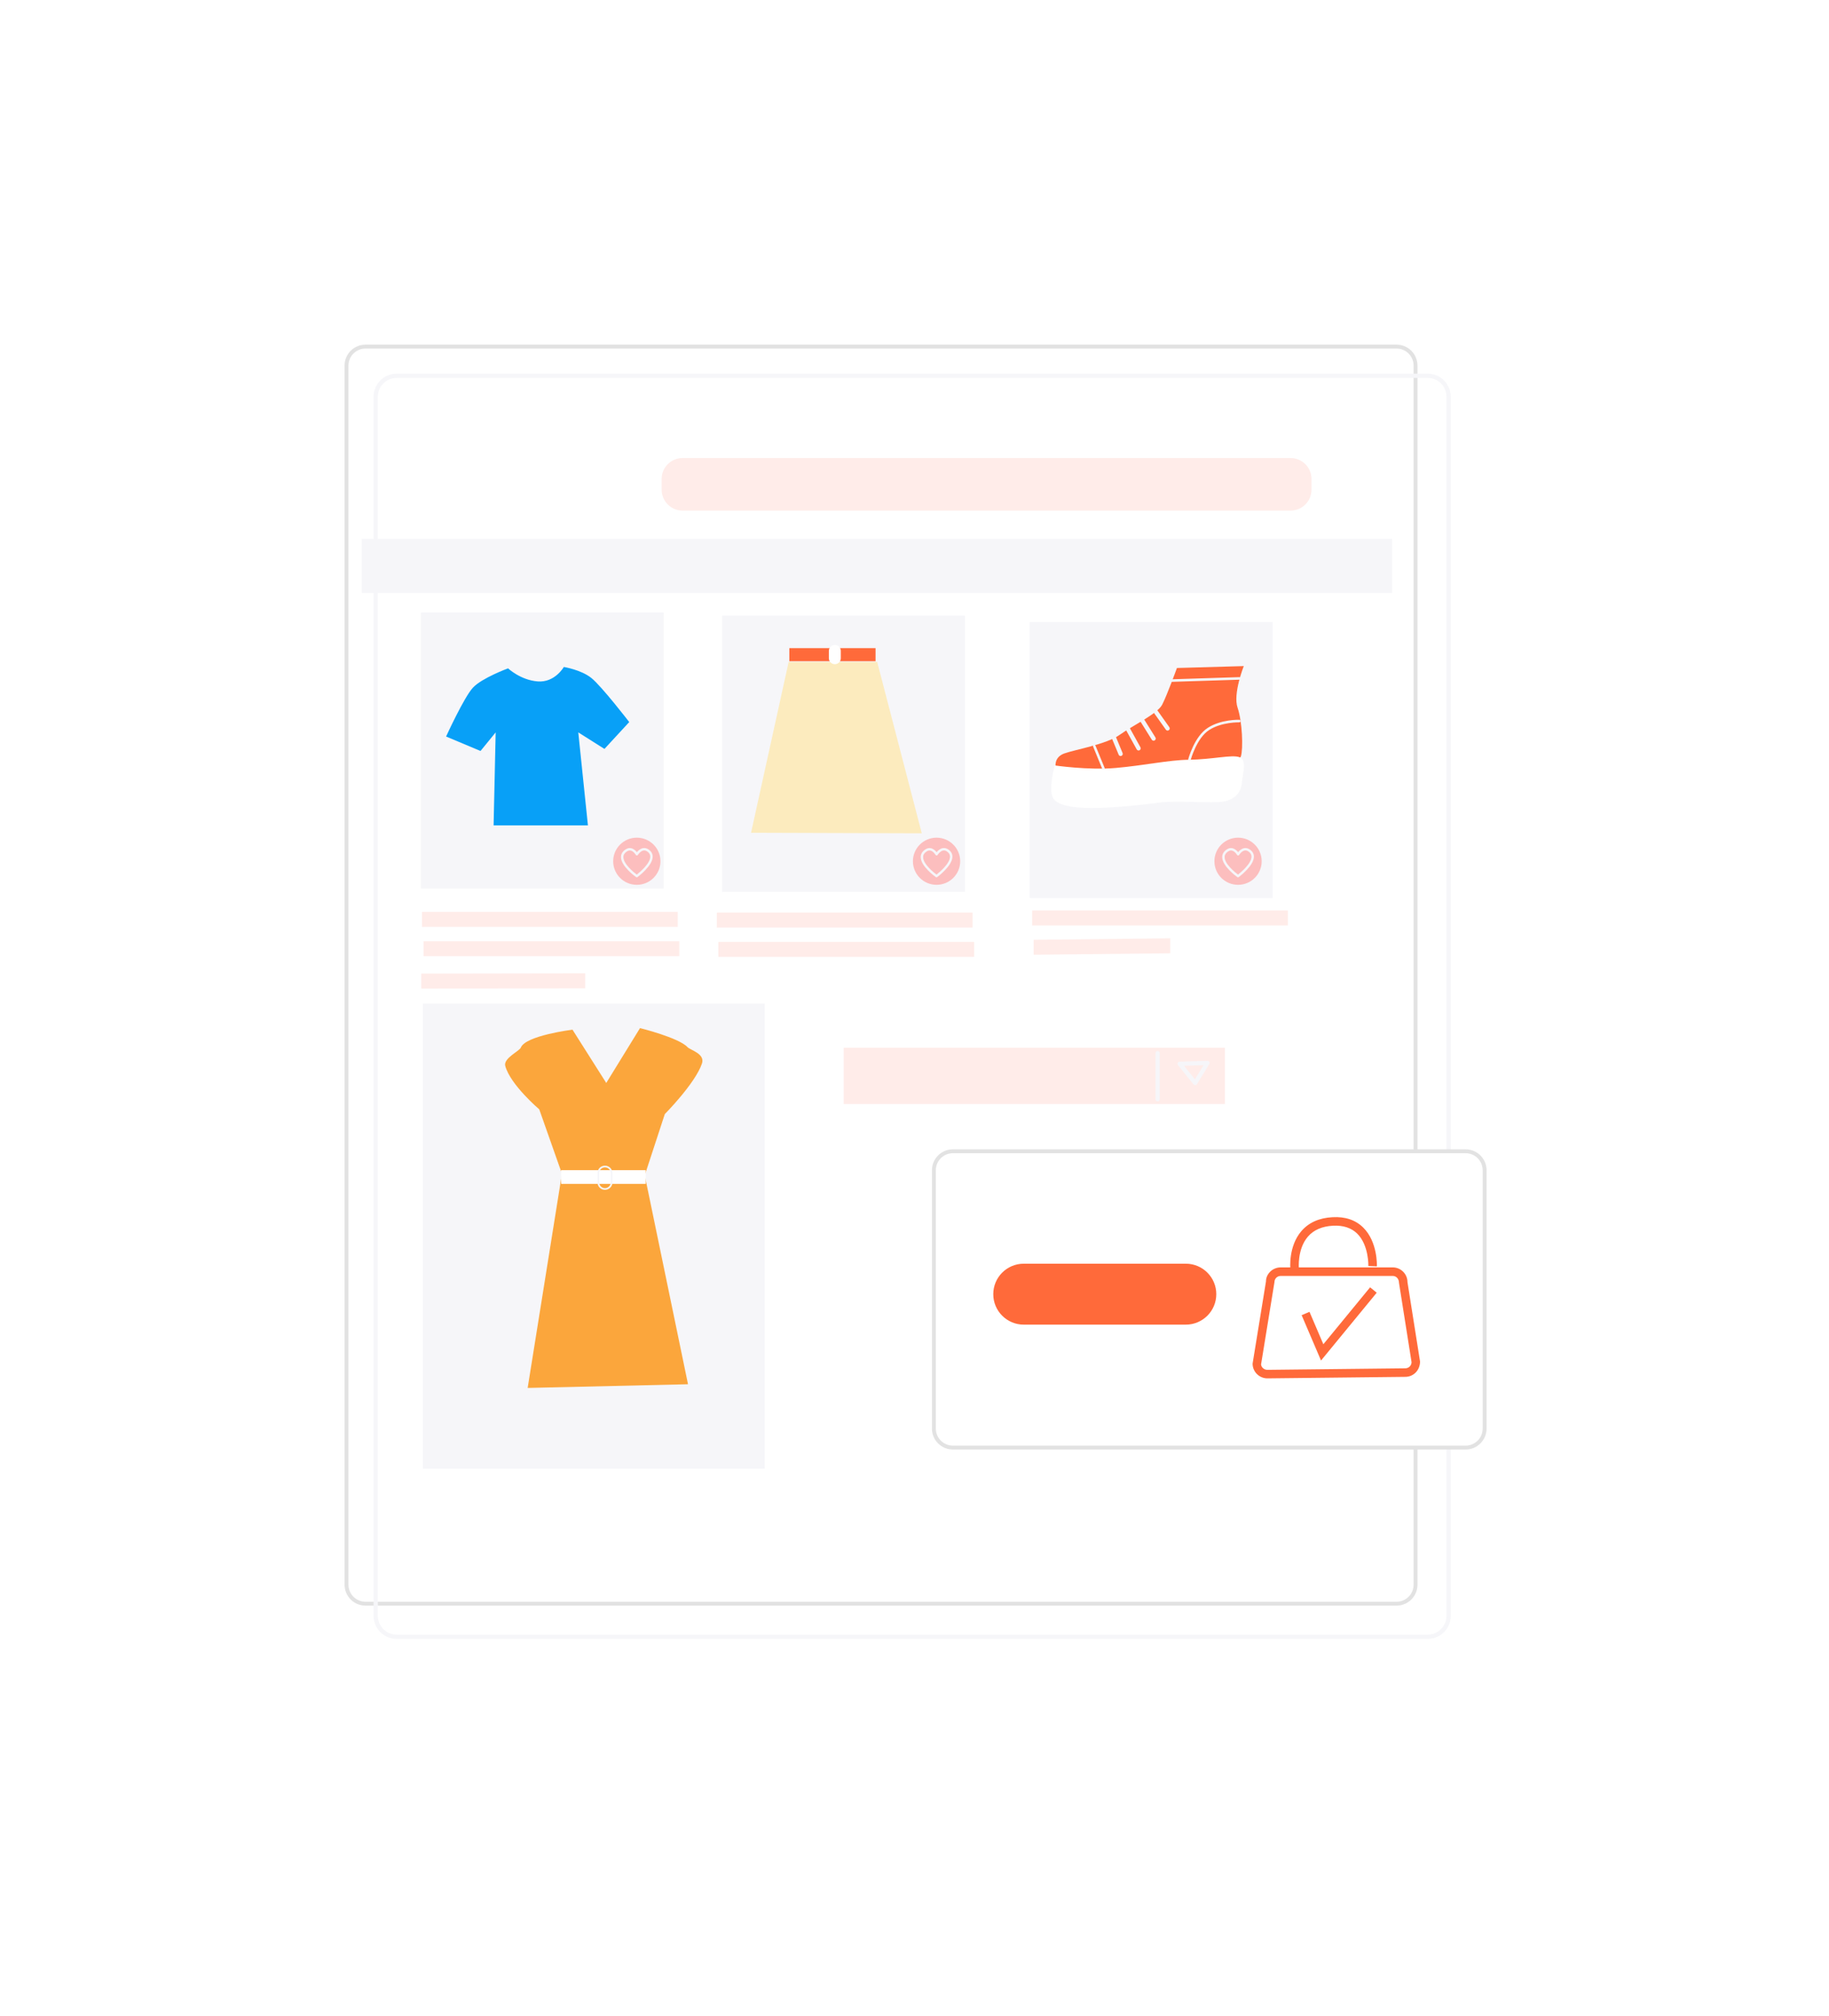 <svg width="235" height="259" viewBox="0 0 235 259" fill="none" xmlns="http://www.w3.org/2000/svg">
<circle cx="113.5" cy="125.5" r="97.5" fill="white"/>
<path d="M179.438 44.524H46.959C45.615 44.524 44.523 45.615 44.523 46.96V203.569C44.523 204.915 45.615 206.005 46.959 206.005H179.438C180.783 206.005 181.875 204.915 181.875 203.569V46.96C181.875 45.615 180.783 44.524 179.438 44.524Z" fill="white" stroke="#E2E2E2" stroke-width="0.5"/>
<g filter="url(#filter0_d_2823_2958)">
<path d="M46.96 44.549C45.63 44.549 44.548 45.63 44.548 46.96V203.57C44.548 204.9 45.63 205.982 46.96 205.982H179.438C180.769 205.982 181.851 204.9 181.851 203.57V46.96C181.851 45.63 180.769 44.549 179.438 44.549H46.96ZM179.438 206.53H46.96C45.328 206.53 44 205.202 44 203.57V46.96C44 45.328 45.328 44 46.96 44H179.438C181.072 44 182.4 45.328 182.4 46.96V203.57C182.4 205.202 181.072 206.53 179.438 206.53Z" fill="#F6F6F9"/>
</g>
<path d="M54.07 78.683H85.283V114.152H54.07V78.683Z" fill="#F6F6F9"/>
<path d="M92.781 79.089H123.994V114.557H92.781V79.089" fill="#F6F6F9"/>
<path d="M132.305 79.899H163.517V115.368H132.305V79.899Z" fill="#F6F6F9"/>
<path d="M54.324 128.919H98.26V188.667H54.324V128.919Z" fill="#F6F6F9"/>
<path d="M87.699 58.84H165.822C167.305 58.84 168.508 60.043 168.508 61.526V62.904C168.508 64.388 167.305 65.59 165.822 65.59H87.699C86.215 65.59 85.012 64.388 85.012 62.904V61.526C85.012 60.043 86.215 58.84 87.699 58.84" fill="#FFECE9"/>
<path d="M46.48 69.226H178.863V76.168H46.48V69.226Z" fill="#F6F6F9"/>
<path d="M54.215 117.14H87.082V119.062H54.215V117.14Z" fill="#FFECE9"/>
<path d="M92.098 117.23H124.964V119.153H92.098V117.23" fill="#FFECE9"/>
<path d="M132.613 116.958H165.479V118.881H132.613V116.958Z" fill="#FFECE9"/>
<path d="M54.418 120.904H87.283V122.827H54.418V120.904Z" fill="#FFECE9"/>
<path d="M92.297 120.996H125.165V122.917H92.297V120.996Z" fill="#FFECE9"/>
<path d="M132.809 120.724L150.363 120.535V122.457L132.809 122.645V120.724" fill="#FFECE9"/>
<path d="M54.121 125.065L75.188 125.031V126.954L54.121 126.988V125.065Z" fill="#FFECE9"/>
<path d="M108.402 134.585H157.385V141.822H108.402V134.585Z" fill="#FFECE9"/>
<path d="M148.738 141.483C148.587 141.483 148.465 141.359 148.465 141.209V135.286C148.465 135.134 148.587 135.012 148.738 135.012C148.89 135.012 149.012 135.134 149.012 135.286V141.209C149.012 141.359 148.89 141.483 148.738 141.483Z" fill="#F6F6F9"/>
<path d="M152.13 136.91L153.53 138.648L154.646 136.832L152.13 136.91ZM153.561 139.396C153.478 139.396 153.4 139.359 153.347 139.295L151.358 136.825C151.292 136.745 151.279 136.634 151.322 136.539C151.365 136.445 151.458 136.382 151.562 136.379L155.137 136.267C155.245 136.278 155.333 136.317 155.383 136.404C155.433 136.492 155.432 136.6 155.379 136.685L153.794 139.265C153.748 139.342 153.667 139.39 153.578 139.395L153.561 139.396" fill="#F6F6F9"/>
<path d="M65.278 85.855C65.278 85.855 66.871 87.358 69.081 87.535C71.293 87.712 72.444 85.678 72.444 85.678C72.444 85.678 74.654 86.031 75.981 87.092C77.308 88.154 80.847 92.754 80.847 92.754L77.662 96.204L74.301 94.081L75.539 106.023H63.42L63.686 94.081L61.739 96.469L57.316 94.612C57.316 94.612 59.617 89.57 60.768 88.331C61.917 87.092 65.278 85.855 65.278 85.855" fill="#08A0F7"/>
<path d="M101.329 85.04H112.709L118.435 107.045L96.5 106.975L101.329 85.04" fill="#FCEBBE"/>
<path d="M101.418 83.257H112.496V84.939H101.418V83.257Z" fill="#FF6A3A"/>
<path d="M107.263 82.851C107.688 82.851 108.031 83.195 108.031 83.62V84.553C108.031 84.977 107.688 85.32 107.263 85.32C106.839 85.32 106.496 84.977 106.496 84.553V83.62C106.496 83.195 106.839 82.851 107.263 82.851Z" fill="white"/>
<path d="M151.218 85.809L159.806 85.564C159.806 85.564 158.395 89.122 159.009 90.901C159.622 92.68 159.745 96.177 159.438 97.158C159.131 98.14 152.751 98.018 150.482 97.956C148.212 97.895 145.45 98.876 141.77 98.999C138.089 99.122 135.635 98.509 135.635 98.509C135.635 98.509 135.389 97.281 136.74 96.79C138.089 96.299 142.137 95.626 143.856 94.398C145.574 93.171 148.703 91.699 149.316 90.533C149.929 89.367 151.218 85.809 151.218 85.809" fill="#FF6A3A"/>
<path d="M135.513 98.325C135.513 98.325 134.654 101.454 135.329 102.558C136.004 103.662 138.765 103.846 141.096 103.784C143.427 103.723 146.739 103.416 148.825 103.109C150.912 102.802 155.903 103.219 157.191 102.974C158.479 102.729 159.431 101.963 159.553 100.612C159.675 99.263 160.243 97.639 159.261 97.27C158.28 96.902 155.847 97.561 152.685 97.598C150.205 97.626 146.907 98.344 143.348 98.651C139.79 98.958 135.513 98.325 135.513 98.325" fill="white"/>
<path d="M150.02 93.849C149.934 93.849 149.849 93.809 149.796 93.733L148.16 91.427C148.072 91.303 148.101 91.132 148.226 91.045C148.349 90.957 148.519 90.986 148.608 91.11L150.243 93.415C150.33 93.538 150.301 93.71 150.178 93.798C150.13 93.832 150.074 93.849 150.02 93.849Z" fill="#F6F6F9"/>
<path d="M148.222 95.147C148.13 95.147 148.041 95.102 147.988 95.019L146.311 92.335C146.231 92.207 146.27 92.038 146.398 91.958C146.526 91.88 146.695 91.917 146.776 92.045L148.454 94.728C148.534 94.856 148.495 95.026 148.366 95.106C148.321 95.135 148.271 95.147 148.222 95.147" fill="#F6F6F9"/>
<path d="M146.292 96.405C146.195 96.405 146.102 96.355 146.051 96.264L144.543 93.54C144.469 93.407 144.517 93.24 144.649 93.167C144.782 93.094 144.948 93.141 145.022 93.273L146.531 95.998C146.605 96.131 146.557 96.297 146.424 96.371C146.383 96.394 146.337 96.405 146.292 96.405Z" fill="#F6F6F9"/>
<path d="M143.985 97.118C143.878 97.118 143.776 97.054 143.732 96.949L142.81 94.727C142.752 94.587 142.819 94.427 142.959 94.368C143.097 94.31 143.259 94.378 143.317 94.517L144.238 96.739C144.296 96.879 144.23 97.039 144.09 97.097C144.056 97.112 144.021 97.118 143.985 97.118" fill="#F6F6F9"/>
<path d="M152.832 97.733C152.703 97.706 152.65 97.615 152.673 97.528C152.705 97.409 153.459 94.607 155.179 93.499C156.887 92.397 159.146 92.459 159.243 92.462C159.334 92.464 159.404 92.54 159.402 92.632C159.399 92.722 159.333 92.792 159.232 92.79C159.213 92.792 156.978 92.73 155.357 93.776C153.743 94.815 152.999 97.583 152.991 97.611C152.972 97.685 152.905 97.733 152.832 97.733" fill="#F6F6F9"/>
<path d="M141.776 98.873C141.711 98.873 141.649 98.835 141.624 98.772L140.45 95.907C140.416 95.823 140.456 95.727 140.54 95.693C140.622 95.657 140.72 95.698 140.754 95.783L141.928 98.647C141.963 98.732 141.921 98.827 141.838 98.861C141.818 98.87 141.796 98.873 141.776 98.873Z" fill="#F6F6F9"/>
<path d="M150.579 87.587C150.49 87.587 150.416 87.517 150.414 87.429C150.411 87.338 150.482 87.262 150.572 87.259L159.242 86.983C159.331 86.983 159.404 87.052 159.406 87.141C159.409 87.233 159.338 87.309 159.247 87.311L150.579 87.587" fill="#F6F6F9"/>
<path d="M73.557 132.27L77.895 139.115L82.232 132.068C82.232 132.068 87.181 133.287 88.332 134.508C88.715 134.911 90.616 135.352 90.191 136.616C89.331 139.17 85.418 143.114 85.418 143.114L82.842 150.978L88.4 177.817L67.797 178.291L72.202 150.773L69.287 142.505C69.287 142.505 65.57 139.346 64.918 136.926C64.652 135.939 66.738 135.027 66.916 134.575C67.526 133.016 73.557 132.27 73.557 132.27" fill="#FBA63C"/>
<path d="M72.102 150.316H82.965V152.079H72.102V150.316Z" fill="white"/>
<path d="M77.729 149.957C77.319 149.957 76.985 150.29 76.985 150.7V151.883C76.985 152.291 77.319 152.625 77.729 152.625C78.14 152.625 78.475 152.291 78.475 151.883V150.7C78.475 150.29 78.14 149.957 77.729 149.957ZM77.729 152.843C77.198 152.843 76.766 152.412 76.766 151.883V150.7C76.766 150.169 77.198 149.738 77.729 149.738C78.261 149.738 78.694 150.169 78.694 150.7V151.883C78.694 152.412 78.261 152.843 77.729 152.843Z" fill="#F6F6F9"/>
<path d="M188.315 147.889H122.429C121.083 147.889 119.992 148.981 119.992 150.326V183.514C119.992 184.859 121.083 185.951 122.429 185.951H188.315C189.659 185.951 190.751 184.859 190.751 183.514V150.326C190.751 148.981 189.659 147.889 188.315 147.889Z" fill="white" stroke="#E2E2E2" stroke-width="0.5"/>
<path d="M165.796 163.068C165.783 162.949 165.518 160.116 167.206 158.148C168.148 157.05 169.494 156.447 171.21 156.359C172.85 156.266 174.175 156.721 175.157 157.691C177.013 159.525 176.914 162.545 176.909 162.674L175.813 162.629C175.814 162.604 175.894 159.957 174.381 158.467C173.63 157.726 172.576 157.384 171.267 157.453C169.866 157.528 168.781 158 168.043 158.858C166.66 160.463 166.884 162.933 166.886 162.958L165.796 163.068" fill="#FF6A3A"/>
<path d="M164.545 163.903C164.106 163.903 163.75 164.259 163.75 164.697L162.031 175.258C162.038 175.607 162.395 175.965 162.832 175.965L180.564 175.768C181.007 175.768 181.364 175.413 181.364 174.974L179.749 164.783C179.743 164.259 179.387 163.903 178.947 163.903H164.545ZM162.839 177.061C161.79 177.061 160.941 176.212 160.941 175.169L162.66 164.608C162.653 163.654 163.501 162.806 164.545 162.806H178.947C179.991 162.806 180.84 163.654 180.84 164.697L182.454 174.889C182.461 176.018 181.612 176.866 180.569 176.866L162.839 177.061" fill="#FF6A3A"/>
<path d="M169.732 174.769L167.242 168.944L168.251 168.514L170.031 172.679L176.04 165.364L176.887 166.059L169.732 174.769" fill="#FF6A3A"/>
<path d="M131.533 162.332H152.363C154.524 162.332 156.276 164.084 156.276 166.245C156.276 168.406 154.524 170.158 152.363 170.158H131.533C129.372 170.158 127.621 168.406 127.621 166.245C127.621 164.084 129.372 162.332 131.533 162.332Z" fill="#FF6A3A"/>
<path d="M78.785 110.633C78.785 108.961 80.144 107.605 81.821 107.605C83.5 107.605 84.859 108.961 84.859 110.633C84.859 112.306 83.5 113.662 81.821 113.662C80.144 113.662 78.785 112.306 78.785 110.633Z" fill="#FCBEBE"/>
<path d="M80.914 109.252C80.793 109.252 80.674 109.292 80.549 109.372C80.25 109.569 80.102 109.802 80.097 110.086C80.081 110.978 81.445 112.069 81.816 112.348C82.186 112.058 83.569 110.911 83.549 110.022C83.543 109.761 83.411 109.548 83.146 109.371C82.977 109.26 82.814 109.223 82.644 109.261C82.314 109.336 82.04 109.688 81.962 109.818C81.933 109.865 81.874 109.897 81.827 109.892C81.772 109.891 81.722 109.863 81.694 109.815C81.694 109.815 81.426 109.357 81.044 109.267C81 109.257 80.957 109.252 80.914 109.252V109.252ZM81.817 112.699C81.786 112.699 81.754 112.689 81.728 112.67C81.647 112.613 79.765 111.271 79.785 110.079C79.793 109.692 79.993 109.367 80.379 109.112C80.619 108.955 80.868 108.904 81.118 108.965C81.442 109.043 81.69 109.292 81.83 109.469C81.978 109.289 82.239 109.034 82.576 108.958C82.83 108.901 83.078 108.953 83.319 109.113C83.669 109.346 83.851 109.65 83.859 110.015C83.888 111.198 81.991 112.609 81.909 112.668C81.882 112.688 81.85 112.699 81.817 112.699" fill="#F6F6F9"/>
<path d="M93.073 183.225C92.953 183.225 92.833 183.265 92.709 183.347C92.409 183.544 92.261 183.777 92.256 184.059C92.24 184.951 93.605 186.042 93.976 186.322C94.347 186.032 95.728 184.885 95.708 183.996C95.702 183.735 95.57 183.523 95.305 183.347C95.137 183.234 94.974 183.198 94.803 183.237C94.473 183.31 94.199 183.662 94.121 183.791C94.093 183.838 94.043 183.865 93.988 183.865C93.933 183.865 93.882 183.837 93.853 183.788C93.853 183.788 93.585 183.332 93.204 183.242C93.161 183.231 93.116 183.225 93.073 183.225V183.225ZM93.977 186.672C93.946 186.672 93.915 186.662 93.888 186.644C93.808 186.588 91.925 185.245 91.945 184.053C91.953 183.666 92.152 183.341 92.539 183.087C92.779 182.93 93.027 182.878 93.278 182.94C93.602 183.017 93.849 183.264 93.99 183.443C94.138 183.262 94.398 183.008 94.735 182.932C94.99 182.875 95.239 182.928 95.478 183.087C95.829 183.321 96.011 183.625 96.019 183.989C96.046 185.173 94.151 186.582 94.07 186.642C94.042 186.662 94.01 186.672 93.977 186.672" fill="#F6F6F9"/>
<path d="M117.297 110.633C117.297 108.961 118.657 107.605 120.333 107.605C122.011 107.605 123.37 108.961 123.37 110.633C123.37 112.306 122.011 113.662 120.333 113.662C118.657 113.662 117.297 112.306 117.297 110.633Z" fill="#FCBEBE"/>
<path d="M119.426 109.252C119.305 109.252 119.186 109.292 119.062 109.372C118.762 109.569 118.613 109.802 118.608 110.086C118.593 110.978 119.957 112.069 120.328 112.348C120.698 112.058 122.082 110.911 122.06 110.022C122.054 109.761 121.923 109.548 121.658 109.371C121.489 109.26 121.325 109.223 121.156 109.261C120.826 109.336 120.552 109.688 120.474 109.818C120.446 109.864 120.394 109.892 120.34 109.892C120.287 109.883 120.233 109.863 120.205 109.815C120.205 109.815 119.937 109.357 119.556 109.267C119.513 109.257 119.469 109.252 119.426 109.252V109.252ZM120.33 112.699C120.298 112.699 120.266 112.689 120.24 112.67C120.159 112.613 118.276 111.271 118.297 110.079C118.304 109.692 118.505 109.367 118.892 109.112C119.132 108.955 119.38 108.904 119.629 108.965C119.954 109.043 120.201 109.292 120.343 109.469C120.49 109.289 120.751 109.034 121.088 108.958C121.34 108.901 121.592 108.953 121.83 109.113C122.181 109.346 122.362 109.65 122.371 110.015C122.399 111.198 120.502 112.609 120.421 112.668C120.394 112.688 120.362 112.699 120.33 112.699" fill="#F6F6F9"/>
<path d="M156.035 110.633C156.035 108.961 157.395 107.605 159.071 107.605C160.75 107.605 162.109 108.961 162.109 110.633C162.109 112.306 160.75 113.662 159.071 113.662C157.395 113.662 156.035 112.306 156.035 110.633Z" fill="#FCBEBE"/>
<path d="M158.162 109.252C158.042 109.252 157.923 109.292 157.798 109.372C157.499 109.569 157.351 109.802 157.346 110.085C157.33 110.978 158.695 112.069 159.065 112.348C159.436 112.058 160.818 110.911 160.798 110.022C160.792 109.761 160.66 109.548 160.395 109.371C160.226 109.26 160.062 109.223 159.893 109.261C159.562 109.336 159.289 109.688 159.211 109.816C159.183 109.865 159.148 109.897 159.076 109.892C159.022 109.891 158.971 109.863 158.943 109.815C158.943 109.815 158.676 109.357 158.294 109.267C158.249 109.257 158.206 109.252 158.162 109.252V109.252ZM159.067 112.699C159.035 112.699 159.004 112.689 158.977 112.67C158.896 112.613 157.014 111.271 157.035 110.079C157.042 109.691 157.242 109.367 157.628 109.112C157.869 108.953 158.118 108.903 158.368 108.965C158.692 109.043 158.939 109.292 159.08 109.469C159.228 109.289 159.488 109.034 159.825 108.958C160.077 108.901 160.327 108.953 160.568 109.113C160.918 109.346 161.1 109.65 161.109 110.015C161.136 111.198 159.24 112.609 159.158 112.668C159.132 112.688 159.1 112.699 159.067 112.699" fill="#F6F6F9"/>
<defs>
<filter id="filter0_d_2823_2958" x="0" y="6.10352e-05" width="234.398" height="258.53" filterUnits="userSpaceOnUse" color-interpolation-filters="sRGB">
<feFlood flood-opacity="0" result="BackgroundImageFix"/>
<feColorMatrix in="SourceAlpha" type="matrix" values="0 0 0 0 0 0 0 0 0 0 0 0 0 0 0 0 0 0 127 0" result="hardAlpha"/>
<feOffset dx="4" dy="4"/>
<feGaussianBlur stdDeviation="24"/>
<feColorMatrix type="matrix" values="0 0 0 0 0 0 0 0 0 0 0 0 0 0 0 0 0 0 0.06 0"/>
<feBlend mode="normal" in2="BackgroundImageFix" result="effect1_dropShadow_2823_2958"/>
<feBlend mode="normal" in="SourceGraphic" in2="effect1_dropShadow_2823_2958" result="shape"/>
</filter>
</defs>
</svg>
